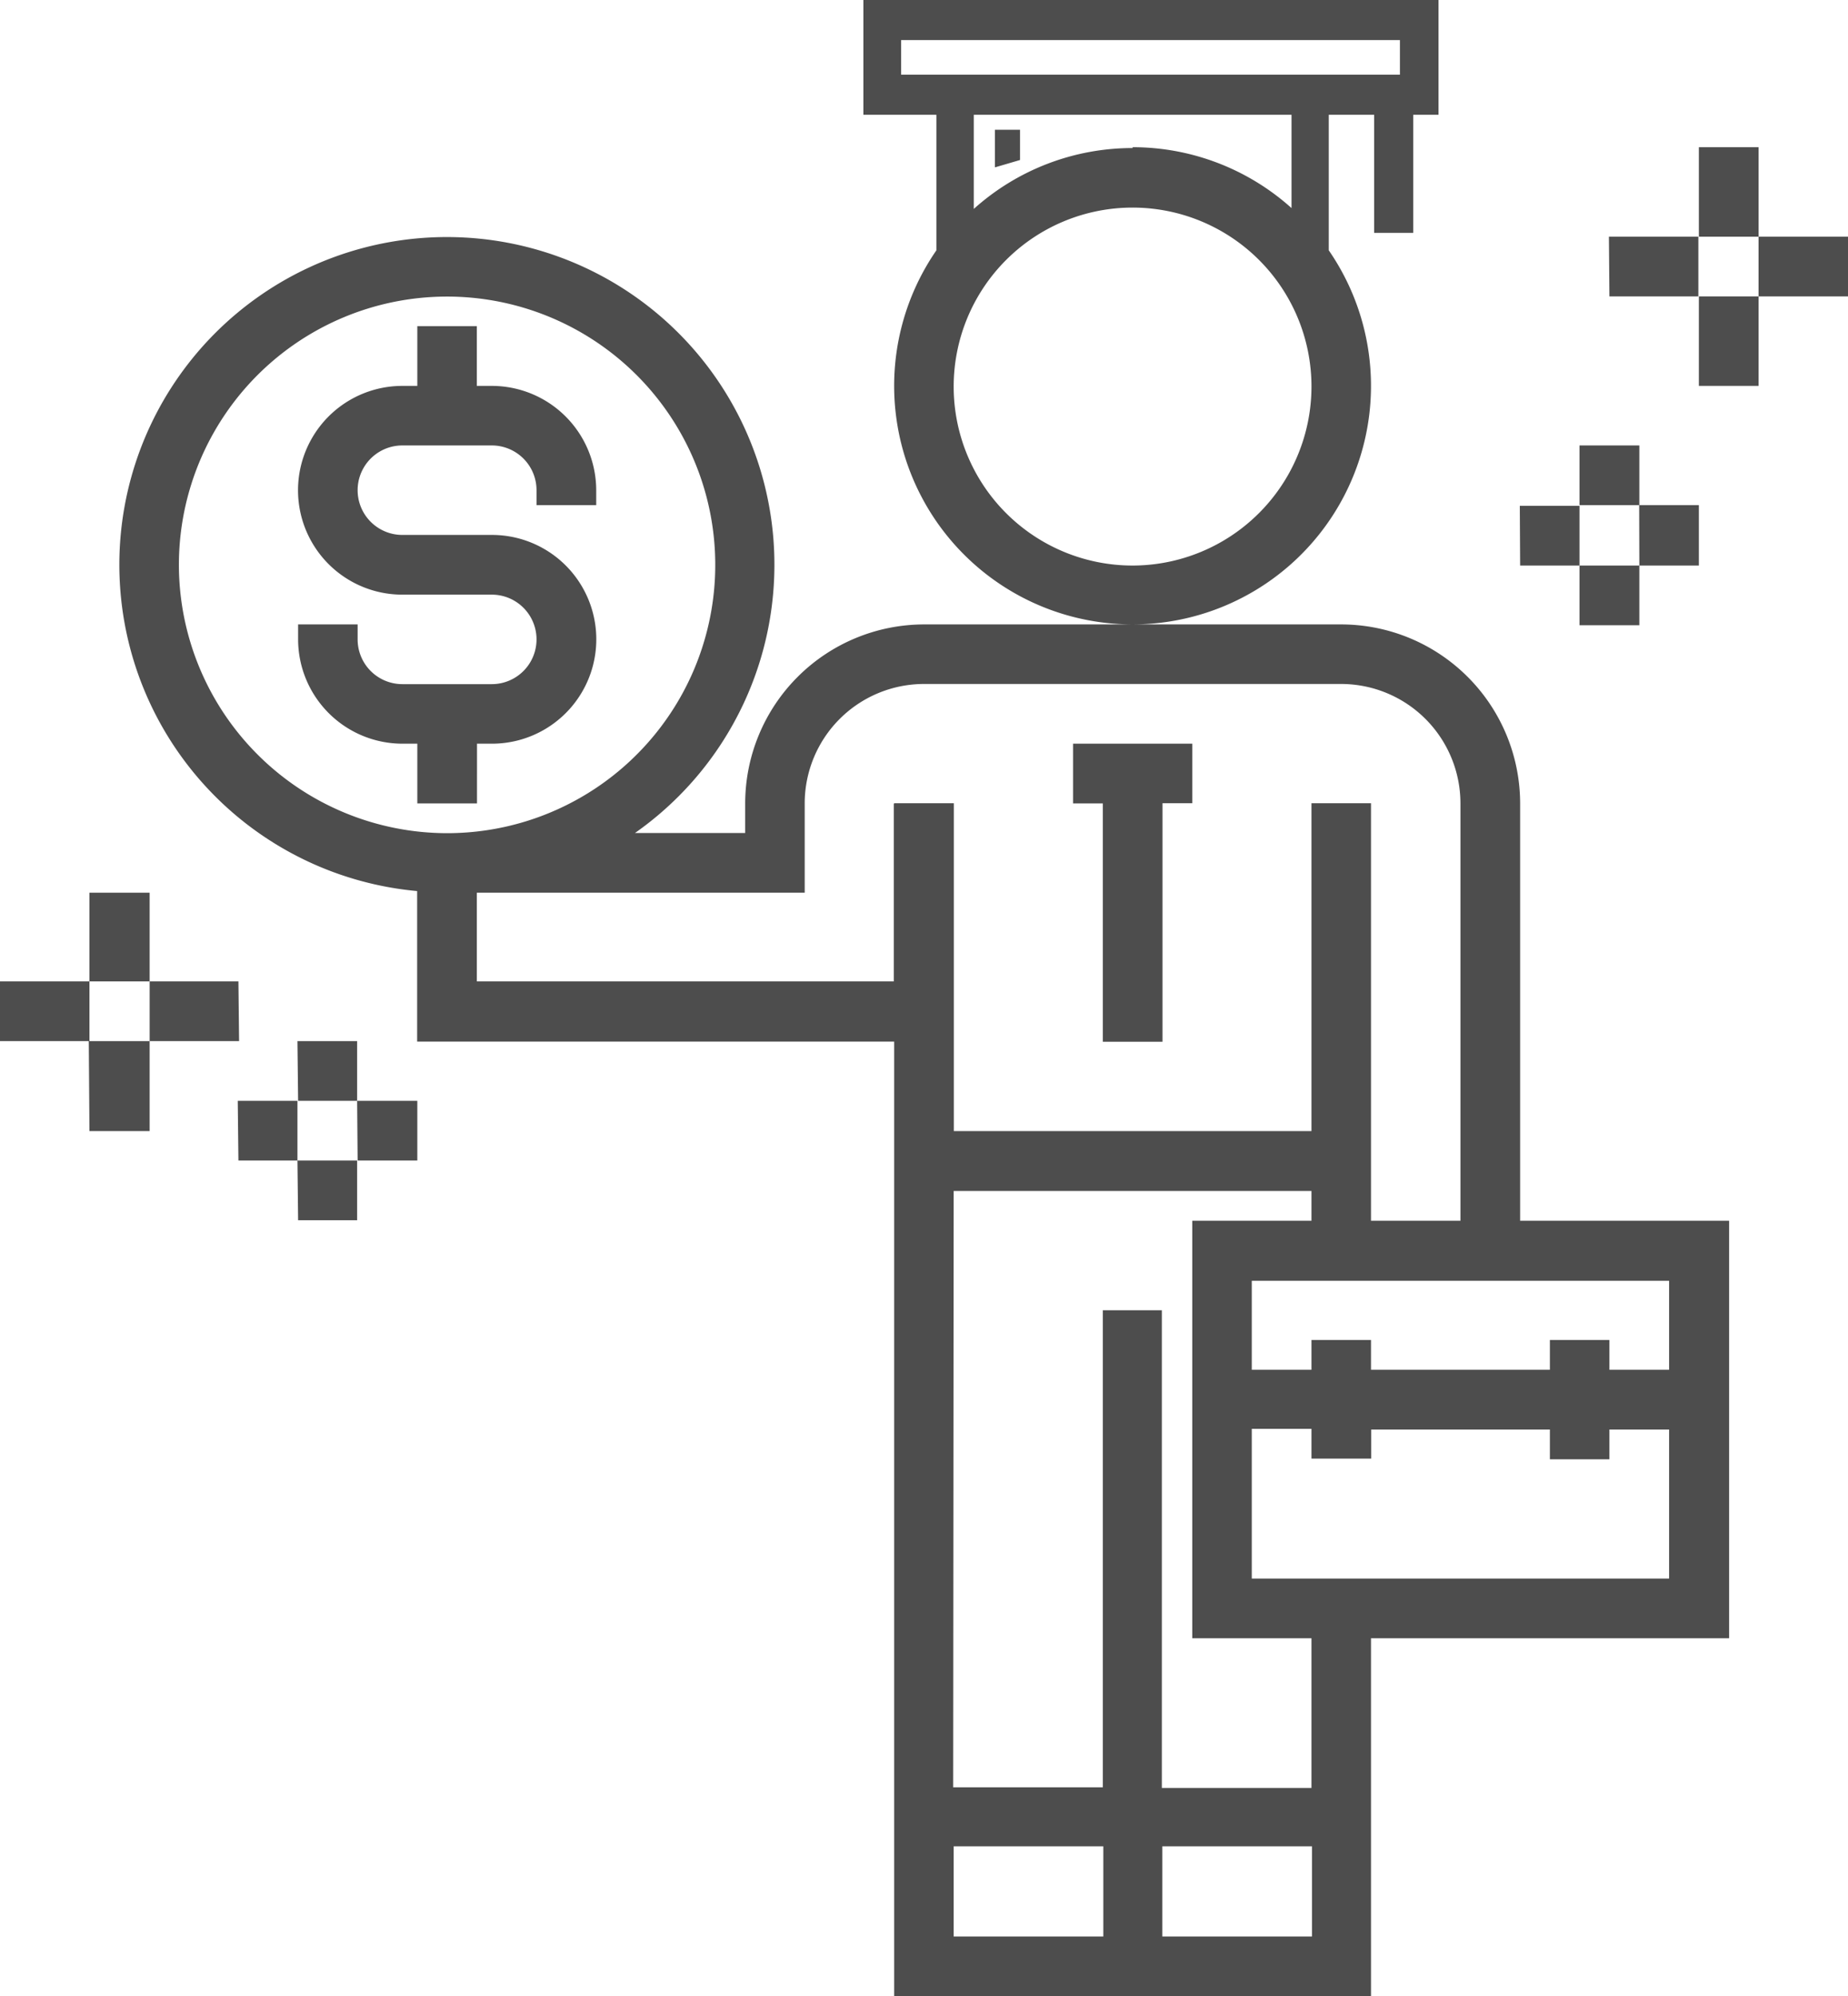 <svg xmlns="http://www.w3.org/2000/svg" viewBox="0 0 111.15 120"><defs><style>.cls-1{fill:#4d4d4d;}</style></defs><title>Asset 76</title><g id="Layer_2" data-name="Layer 2"><g id="layout"><path class="cls-1" d="M91.43,48.29h0A10.77,10.77,0,0,0,80.67,37.54H55.57A10.77,10.77,0,0,0,44.82,48.29v1.79H38.19a19.7,19.7,0,1,0-13.1,3.49v9.05H53.78V120H82.46V98.49H104V73.39H91.43ZM10.76,34A16.13,16.13,0,1,1,26.89,50.09,16.15,16.15,0,0,1,10.76,34Zm43,14.34V59H28.68V53.67H48.4V48.29a7.18,7.18,0,0,1,7.17-7.17h25.1a7.18,7.18,0,0,1,7.17,7.17v25.1H82.46V48.29H78.88V68H57.37V48.29H53.78ZM57.36,71.6H78.88v1.79H71.71v25.1h7.17v9h-9V78.77H66.33v28.68h-9Zm9,44.82h-9V111h9Zm12.55,0h-9V111h9ZM100.39,94.9H75.29v-9h3.59v1.79h3.59V85.94H93.22v1.79H96.8V85.94h3.59Zm0-17.93v5.38H96.8V80.56H93.22v1.79H82.46V80.56H78.88v1.79H75.29V77h25.1ZM29.58,23.2h-.9V19.61H25.1V23.2h-.9a6.27,6.27,0,0,0,0,12.55h5.38a2.69,2.69,0,1,1,0,5.38H24.2a2.69,2.69,0,0,1-2.69-2.69v-.9H17.93v.9a6.28,6.28,0,0,0,6.27,6.27h.9v3.59h3.59V44.71h.9a6.27,6.27,0,1,0,0-12.55H24.2a2.69,2.69,0,0,1,0-5.38h5.38a2.69,2.69,0,0,1,2.69,2.69v.9h3.59v-.9A6.28,6.28,0,0,0,29.58,23.2ZM66.33,62.63h3.59V48.29h1.79V44.71H64.54v3.59h1.79Zm39.44-48.4V8.85h-3.59v5.38h3.59v3.59h-3.59V23.2h3.59V17.82h5.38V14.23Zm-9,0h5.38v3.59H96.8ZM14.34,59H9V53.67H5.38V59H0v3.59H5.38V59H9v3.59h5.38Zm-9,3.59H9V68H5.38Zm12.55,0h3.59v3.59H17.93Zm3.59,3.59H25.1v3.59H21.51Zm-3.59,3.59h3.59v3.59H17.93Zm-3.59-3.59h3.59v3.59H14.34ZM95,26.78H98.6v3.59H95Zm3.59,3.59h3.59V34H98.6ZM95,34H98.6v3.59H95Zm-3.59-3.59H95V34H91.43ZM61.35,9.62l-1.5.44V7.8h1.5ZM59.84,7.8h1.5V9.62l-1.5.44ZM51.93,0V6.9h4.39v8.15a14.34,14.34,0,1,0,23.6,0V6.9h2.73V14H85V6.9h1.52V0ZM68.12,34A10.76,10.76,0,1,1,78.88,23.2,10.77,10.77,0,0,1,68.12,34Zm0-25.1a14.28,14.28,0,0,0-9.55,3.66V6.9H77.68v5.61A14.29,14.29,0,0,0,68.12,8.85ZM84.2,4.49h-30V2.41h30ZM61.35,7.8V9.62l-1.5.44V7.8Z"/></g></g></svg>